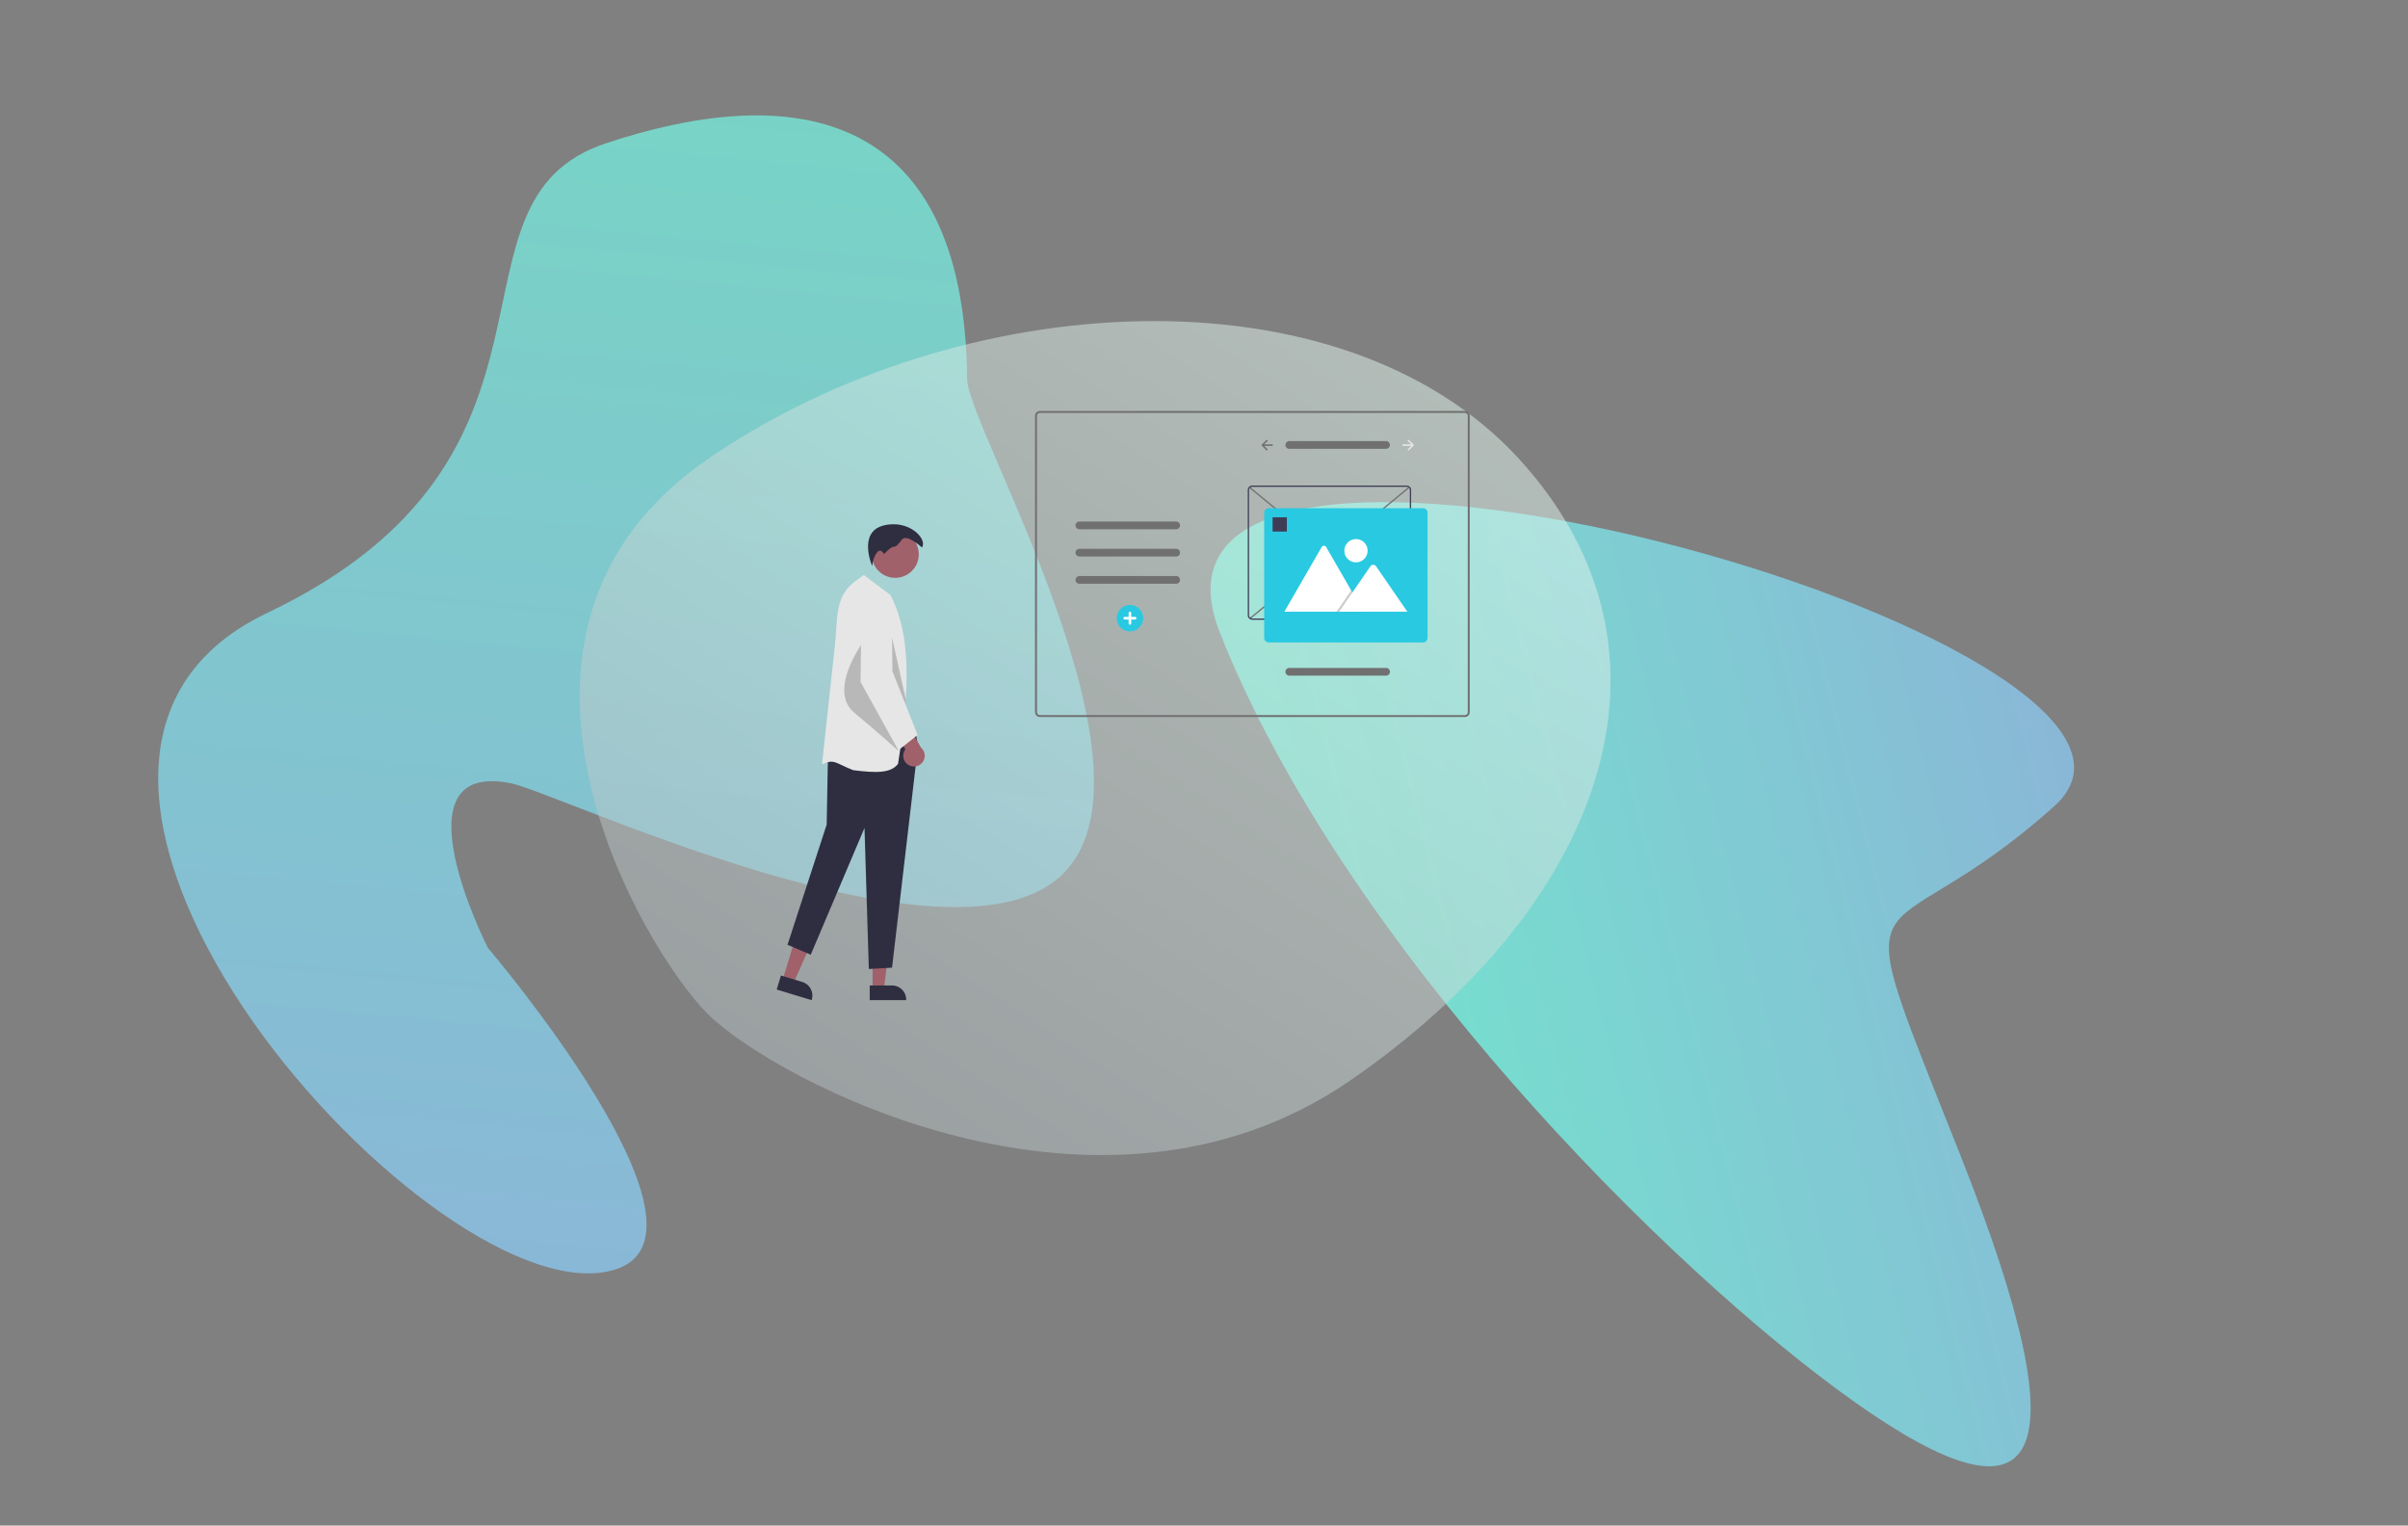 <svg xmlns="http://www.w3.org/2000/svg" xmlns:xlink="http://www.w3.org/1999/xlink" width="1974.972" height="1250.978" viewBox="0 0 1974.972 1250.978">
  <rect x="0" y="0" width="1974.972" height="1250.978" fill="#808080" stroke="none"/>
  <defs>
    <linearGradient id="linear-gradient" x1="0.171" y1="0.05" x2="0.634" y2="0.981" gradientUnits="objectBoundingBox">
      <stop offset="0" stop-color="#74ebd5"/>
      <stop offset="1" stop-color="#8bc6ec"/>
    </linearGradient>
    <linearGradient id="linear-gradient-2" x1="0.683" y1="0.291" x2="0.18" y2="0.778" gradientUnits="objectBoundingBox">
      <stop offset="0" stop-color="#8bc6ec"/>
      <stop offset="1" stop-color="#71fae1"/>
    </linearGradient>
    <linearGradient id="linear-gradient-3" x1="0.886" y1="0.086" x2="0.106" y2="0.839" gradientUnits="objectBoundingBox">
      <stop offset="0" stop-color="#e7fbf2"/>
      <stop offset="1" stop-color="#b4bec1"/>
    </linearGradient>
  </defs>
  <g id="Graphhic" transform="translate(-1702.104 -524.236)">
    <path id="Pfad_87" data-name="Pfad 87" d="M2497.615,1597.733c-81.376,127.53-689.879,31.579-561.134-238.057s-108.1-346.154-26.721-473.684,205.263-214.372,352.227-36.437c25.5,30.868,336.438,146.356,315.79,269.635s-363.664,205.159-398.381,223.482c-87.449,46.154,70.445,116.6,70.445,116.6S2550.266,1515.221,2497.615,1597.733Z" transform="translate(1272.105 -1248.533) rotate(39)" opacity="0.8" fill="url(#linear-gradient)"/>
    <path id="Pfad_88" data-name="Pfad 88" d="M-12628.684-972.275c-253.566-104.787,585.294-593.119,577.892-393.345s-98.607,150.788,154.959,255.575,265.293,167.542,82.079,201.985S-12375.118-867.488-12628.684-972.275Z" transform="matrix(0.695, 0.719, -0.719, 0.695, 10780.494, 10798.83)" opacity="0.8" fill="url(#linear-gradient-2)"/>
    <path id="Pfad_11" data-name="Pfad 11" d="M2422.02,700.369c216.088-127.342,529.482-122.637,663.643,46.406s42.15,371.213-173.938,498.555-471.8-34.469-521.426-91.332S2205.933,827.711,2422.02,700.369Z" transform="matrix(0.998, -0.07, 0.07, 0.998, -183.712, 371.342)" opacity="0.5" fill="url(#linear-gradient-3)"/>
    <g id="undraw_edit_photo_re_ton4" transform="translate(2284.555 861.241)">
      <path id="Pfad_33" data-name="Pfad 33" d="M580.188,404.242V161.256a3.992,3.992,0,0,0-3.988-3.988H227.667a3.992,3.992,0,0,0-3.988,3.988V404.242a3.992,3.992,0,0,0,3.988,3.988H576.2A3.992,3.992,0,0,0,580.188,404.242Z" transform="translate(42.779 -157.268)" fill="rgba(255,255,255,0)"/>
      <path id="Pfad_34" data-name="Pfad 34" d="M580.188,404.242V161.256a3.992,3.992,0,0,0-3.988-3.988H227.667a3.992,3.992,0,0,0-3.988,3.988V404.242a3.992,3.992,0,0,0,3.988,3.988H576.2A3.992,3.992,0,0,0,580.188,404.242ZM576.2,158.863a2.4,2.4,0,0,1,2.393,2.393V404.242a2.4,2.4,0,0,1-2.393,2.393H227.667a2.4,2.4,0,0,1-2.393-2.393V161.256a2.4,2.4,0,0,1,2.393-2.393Z" transform="translate(42.779 -157.268)" fill="#707070"/>
      <path id="feda1070-6288-4949-b833-330f4749d65f" d="M305.913,187.137a3.162,3.162,0,1,0,0,6.323h79.269a3.162,3.162,0,0,0,.1-6.323H305.913Z" transform="translate(169.123 -162.414)" fill="#707070"/>
      <path id="Pfad_35" data-name="Pfad 35" d="M283.662,186.036a.622.622,0,0,0,0,.88h0l2.671,2.671h-6.585a.622.622,0,1,0,0,1.244h6.588l-2.671,2.671a.622.622,0,0,0,.879.881h0l3.733-3.733a.622.622,0,0,0,0-.88l-3.733-3.733a.622.622,0,0,0-.88,0Z" transform="translate(288.619 -162.193)" fill="#e6e6e6"/>
      <path id="Pfad_36" data-name="Pfad 36" d="M423.473,186.036a.622.622,0,0,1,0,.88h0l-2.671,2.671h6.586a.622.622,0,0,1,0,1.244H420.8l2.671,2.671a.622.622,0,0,1-.879.881h0l-3.733-3.733a.622.622,0,0,1,0-.88l3.733-3.733a.622.622,0,0,1,.88,0Z" transform="translate(33.554 -162.193)" fill="#707070"/>
      <path id="feda1070-6288-4949-b833-330f4749d65f-2" data-name="feda1070-6288-4949-b833-330f4749d65f" d="M305.913,411.822a3.162,3.162,0,1,0,0,6.323h79.269a3.162,3.162,0,1,0,.1-6.323H305.913Z" transform="translate(169.123 -201.126)" fill="#707070"/>
      <path id="feda1070-6288-4949-b833-330f4749d65f-3" data-name="feda1070-6288-4949-b833-330f4749d65f" d="M513.913,266.807a3.162,3.162,0,1,0,0,6.323h79.269a3.162,3.162,0,1,0,.1-6.323H513.913Z" transform="translate(-211.04 -176.141)" fill="#707070"/>
      <path id="feda1070-6288-4949-b833-330f4749d65f-4" data-name="feda1070-6288-4949-b833-330f4749d65f" d="M513.913,293.807a3.162,3.162,0,1,0,0,6.323h79.269a3.162,3.162,0,1,0,.1-6.323H513.913Z" transform="translate(-211.04 -180.793)" fill="#707070"/>
      <path id="feda1070-6288-4949-b833-330f4749d65f-5" data-name="feda1070-6288-4949-b833-330f4749d65f" d="M513.913,320.807a3.162,3.162,0,1,0,0,6.323h79.269a3.162,3.162,0,1,0,.1-6.323H513.913Z" transform="translate(-211.04 -185.444)" fill="#707070"/>
      <path id="Pfad_37" data-name="Pfad 37" d="M568.949,360.293a10.825,10.825,0,1,0-10.825,10.825A10.825,10.825,0,0,0,568.949,360.293Z" transform="translate(-213.846 -190.383)" fill="#29c9e1"/>
      <path id="Pfad_38" data-name="Pfad 38" d="M563.535,360.367h-3.2v-3.2a1.068,1.068,0,1,0-2.136,0v3.207h-3.2a1.068,1.068,0,0,0,0,2.136h3.2v3.2a1.068,1.068,0,1,0,2.136,0v-3.2h3.2a1.068,1.068,0,0,0,0-2.136Z" transform="translate(-214.984 -191.524)" fill="#fff"/>
      <rect id="Rechteck_3" data-name="Rechteck 3" width="168.145" height="1.063" transform="matrix(-0.773, -0.634, 0.634, -0.773, 572.448, 170.022)" fill="#707070"/>
      <rect id="Rechteck_4" data-name="Rechteck 4" width="1.063" height="168.482" transform="translate(443.083 170.576) rotate(-129.49)" fill="#707070"/>
      <path id="Pfad_39" data-name="Pfad 39" d="M415.718,337.481V234.862A3.726,3.726,0,0,0,412,231.14H285.452a3.726,3.726,0,0,0-3.722,3.722V337.481a3.726,3.726,0,0,0,3.722,3.722H412A3.726,3.726,0,0,0,415.718,337.481ZM412,232.2a2.662,2.662,0,0,1,2.659,2.658V337.481A2.662,2.662,0,0,1,412,340.139H285.452a2.662,2.662,0,0,1-2.659-2.659V234.862a2.662,2.662,0,0,1,2.659-2.658Z" transform="translate(159.2 -169.996)" fill="#3f3d56"/>
      <path id="Pfad_40" data-name="Pfad 40" d="M399.456,359.964V257.346a3.726,3.726,0,0,0-3.722-3.722H269.19a3.726,3.726,0,0,0-3.722,3.722V359.964a3.726,3.726,0,0,0,3.722,3.722H395.734A3.726,3.726,0,0,0,399.456,359.964Z" transform="translate(188.922 -173.87)" fill="#29c9e1"/>
      <path id="Pfad_41" data-name="Pfad 41" d="M393.811,344.836h-64.6a1.316,1.316,0,0,1-.241-.019l30.555-52.925a2.139,2.139,0,0,1,3.724,0l20.506,35.516.982,1.7Z" transform="translate(142.011 -180.276)" fill="#fff"/>
      <path id="Pfad_42" data-name="Pfad 42" d="M127.343,195.187H105.286l10.828-15.727.779-1.133.39-.566.982,1.7Z" transform="translate(408.478 -30.627)" opacity="0.2"/>
      <path id="Pfad_43" data-name="Pfad 43" d="M341.383,348.083H285.506l10.828-15.728.779-1.133,14.11-20.5a2.855,2.855,0,0,1,4.238-.253,2.549,2.549,0,0,1,.2.253Z" transform="translate(230.409 -183.522)" fill="#fff"/>
      <circle id="Ellipse_9" data-name="Ellipse 9" cx="9.571" cy="9.571" r="9.571" transform="translate(520.108 105.01)" fill="#fff"/>
      <rect id="Rechteck_5" data-name="Rechteck 5" width="11.697" height="11.697" transform="translate(461.302 87.198)" fill="#3f3d56"/>
      <path id="Pfad_44" data-name="Pfad 44" d="M575.138,565.365h9.282l4.416-35.8h-13.7Z" transform="translate(-441.913 -91.239)" fill="#a0616a"/>
      <path id="Pfad_45" data-name="Pfad 45" d="M782.066,738.451h29.929v-.379a11.649,11.649,0,0,0-11.648-11.649H782.065Z" transform="translate(-651.208 -255.329)" fill="#2f2e41"/>
      <path id="Pfad_46" data-name="Pfad 46" d="M652.394,556.478l8.881,2.7L675.906,526.2,662.8,522.222Z" transform="translate(-592.93 -89.975)" fill="#a0616a"/>
      <path id="Pfad_47" data-name="Pfad 47" d="M875.034,728.051l28.637,8.7.11-.362a11.65,11.65,0,0,0-7.761-14.532h0l-17.491-5.312Z" transform="translate(-820.451 -253.627)" fill="#2f2e41"/>
      <circle id="Ellipse_10" data-name="Ellipse 10" cx="19.309" cy="19.309" r="19.309" transform="translate(132.478 98.221)" fill="#a0616a"/>
      <path id="Pfad_48" data-name="Pfad 48" d="M546.753,492.857l19.053,8.166L609.9,397.046l3.538,115.681,19.053-1.088L653.723,330.36l-1.633-10.343-72.13,16.058-1.088,58.248Z" transform="translate(-483.307 -55.137)" fill="#2f2e41"/>
      <path id="Pfad_49" data-name="Pfad 49" d="M809.567,288.512s-12.521-11.432-16.331-6.533-4.9,5.988-7.077,5.988-7.621,5.988-7.621,5.988-2.722-5.444-5.988-1.089-3.811,10.887-3.811,10.887-11.976-27.763,9.254-33.206S814.466,281.98,809.567,288.512Z" transform="translate(-635.885 -176.602)" fill="#2f2e41"/>
      <path id="Pfad_50" data-name="Pfad 50" d="M781.662,474.915c10.343-4.529,10.648-.974,25.586,4.9,18.814,2.335,30.774,2.635,36.745-5.172,2.444-15.5,4.448-30.36,5.683-44.492q.384-4.369.664-8.65c2.177-33.245-.49-62.146-12.608-85.4l-21.775-16.331-7.1,5.155c-16.968,12.314-14.328,31.231-16.582,52.075Z" transform="translate(-689.908 -185.266)" fill="#e6e6e6"/>
      <path id="Pfad_51" data-name="Pfad 51" d="M807.624,382.577s-32.162,41.917-9.189,60.97,35.822,31.029,35.822,31.029S832.893,392.376,807.624,382.577Z" transform="translate(-680.172 -196.087)" opacity="0.2"/>
      <path id="Pfad_52" data-name="Pfad 52" d="M782.494,422.341l19.837,16.478q.384-4.369.664-8.65l-13.424-60.088Z" transform="translate(-642.564 -193.934)" opacity="0.2"/>
      <path id="Pfad_53" data-name="Pfad 53" d="M776.823,500.161a8.74,8.74,0,0,1-3-13.06l-10.095-17.232,8.976-8.689,13.914,24.535a8.787,8.787,0,0,1-9.791,14.446Z" transform="translate(-613.68 -209.63)" fill="#a0616a"/>
      <path id="Pfad_54" data-name="Pfad 54" d="M801.79,466.015l15.787-12.521-20.686-52.26-.47-54.474a12.4,12.4,0,0,0-8.248-11.58h0A12.4,12.4,0,0,0,771.616,346.7l-.855,63.244Z" transform="translate(-647.434 -187.797)" fill="#e6e6e6"/>
    </g>
  </g>
</svg>
